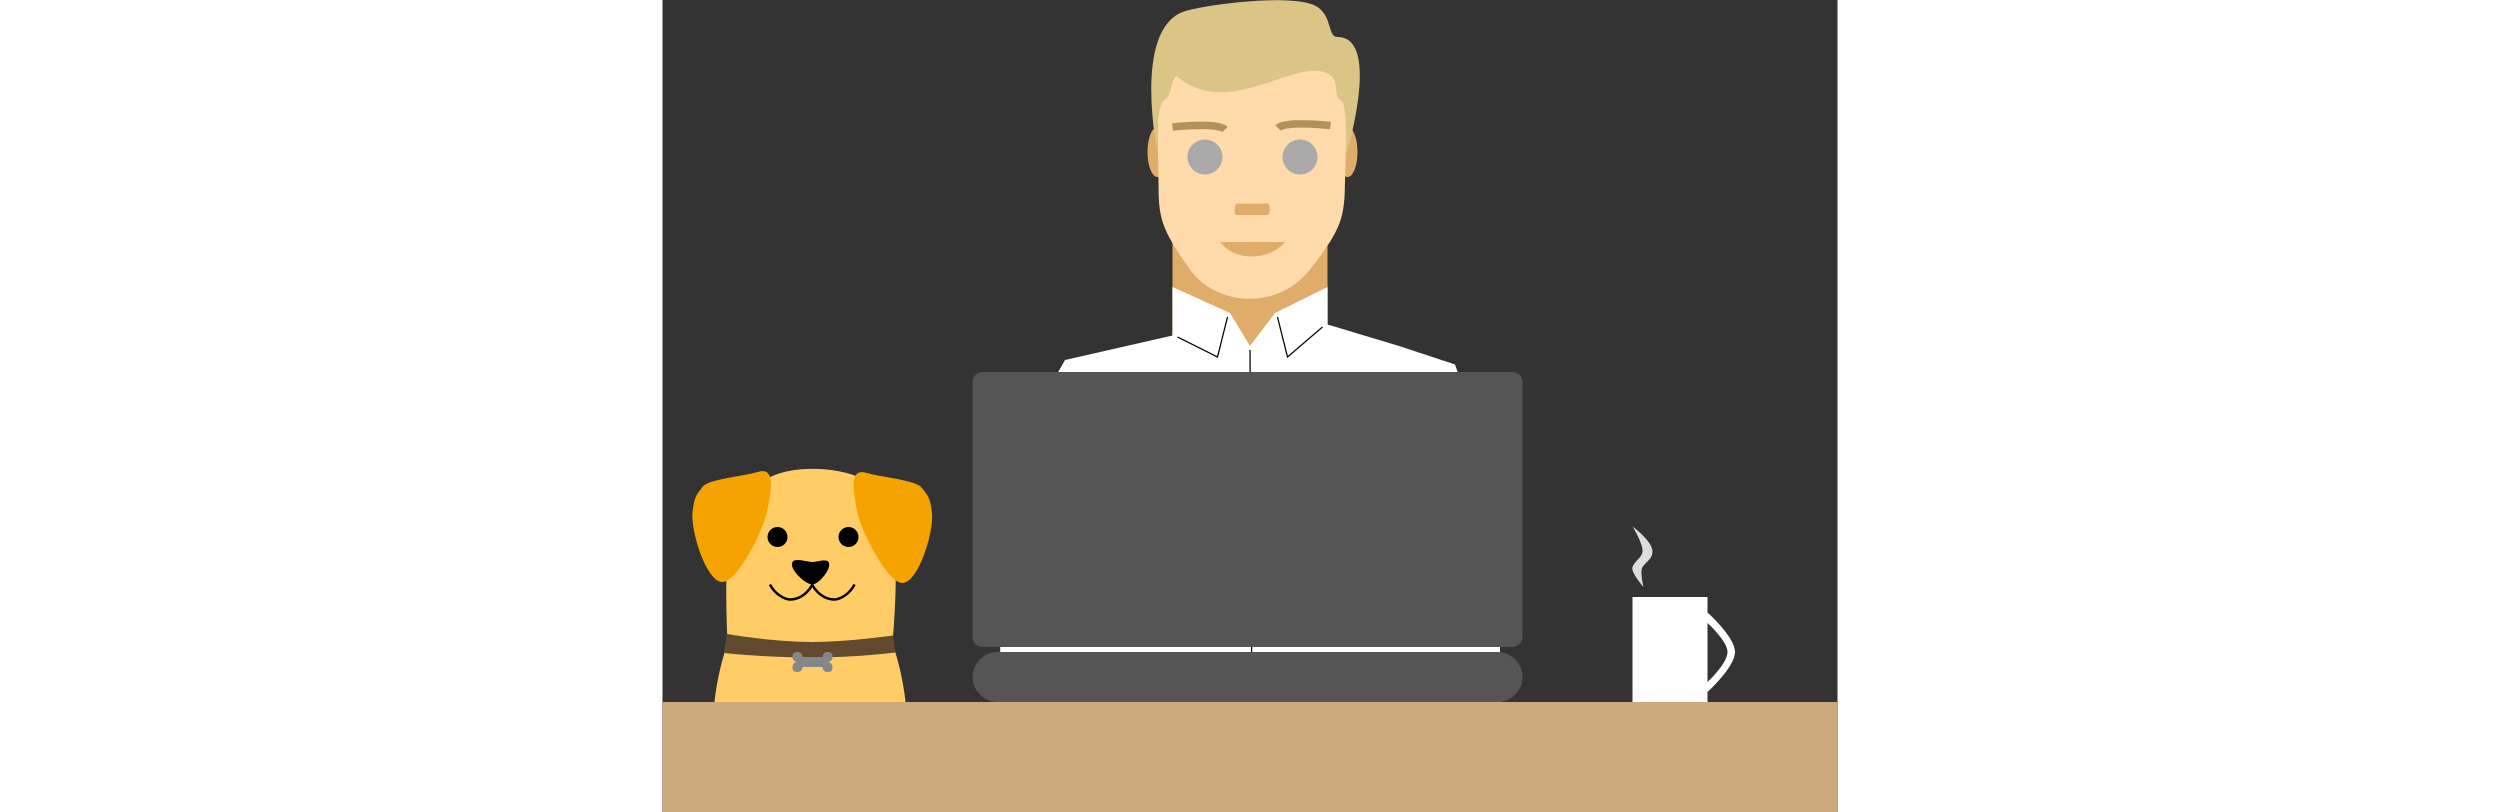 <svg xmlns="http://www.w3.org/2000/svg" viewBox="0 0 235 162.4" width="500">
	<rect x="0" y="0" width="235" height="162.4" fill="#333333" stroke="none"/>
	<style>
      .st0 {
        fill: #e0ac69
      }

      .st1 {
        fill: #fff
      }

      .st2 {
        fill: none;
        stroke: #000;
        stroke-width: .25;
        stroke-miterlimit: 10
      }

      .st4 {
        fill: #aaa
      }

      .st5 {
        fill: none;
        stroke: #b29258;
        stroke-width: 1.5;
        stroke-miterlimit: 10
      }

      .st7 {
        fill: #fc6
      }

      .st8 {
        fill: #f5a300
      }

      .st9 {
        fill: none;
        stroke: #000;
        stroke-width: .5;
        stroke-miterlimit: 10
      }

      .st13 {
        fill: #555
      }

      .st14 {
        fill: #ddd
      }
	</style>
	<path class="st0" d="M102 48.4h31v26h-31z" id="neck" />
	<g id="shirt">
		<path class="st1" d="M102 57.4l11.5 5.2 4 6.6 5-6.6 10.5-5.2v7.5l14.3 4.3 11.2 3.7 6 17 3 19.8v49.7H67.6l-.1-51.6 5-21.7 8-14.1 21.5-4.9z" />
		<path class="st2" d="M113 63.4l-2 8-8-4M123 63.4l2 8 7-6M117.5 70l.5 92.4" />
		<circle cx="120" cy="76.4" r="1" />
		<circle cx="120" cy="97.4" r="1" />
		<circle cx="120" cy="118.4" r="1" />
		<circle cx="120" cy="139.4" r="1" />
		<circle cx="120" cy="159.4" r="1" />
	</g>
	<g id="ears">
		<ellipse class="st0" cx="99" cy="30.4" rx="2" ry="5" />
		<ellipse class="st0" cx="137" cy="30.4" rx="2" ry="5" />
	</g>
	<path d="M129.5 53.9c-6.5 8.3-18.8 7.3-24 0-5.9-8.3-6.3-10.3-6.3-17.6 0-5-.4-11.9-.2-23.9.1-5.5 10.2-2.4 20.7-2.4 9.4 0 17.3-3.6 17.3 1.4 0 12.5-.4 19.7-.5 24.9-.1 7.2-.6 9.4-7 17.6z" fill="#ffdbac" id="head" />
	<g id="face">
		<circle class="st4" cx="108.5" cy="31.4" r="3.5" />
		<circle class="st4" cx="127.5" cy="31.4" r="3.5" />
		<path class="st0" d="M121 43h-6.2c-.6 0-.4-2.3.1-2.3h6.1c.6 0 .6 2.3 0 2.3zM118 51.3c4.5-.1 6.5-2.9 6.5-2.9h-13s2 3 6.5 2.9z" />
		<path class="st5" d="M102 25.4s9-1 10.5.5M133.6 25.1s-9-1-10.5.5" />
	</g>
	<path d="M136.6 31.4s.4-9-.6-11c-.2-.3-.9-.7-1-1-.4-.9-.2-3.3-1-4-5.9-5.4-20 9-31 0-.9-.7-1.3 3.1-2 4-.2.3-.8.7-1 1-1.4 2.2-1 10-1 10s-5-24 5-28c3.3-1.3 22.5-4 27-1 3 2 2 6 4 6 9 0 1.6 24 1.6 24z" fill="#dac586" id="hair" />
	<g id="dog">
		<g id="dog_1_">
			<ellipse class="st7" cx="29.5" cy="147.4" rx="19.5" ry="35" id="body" />
			<g id="Head">
				<path class="st7" d="M46 128.4s2-20-1-27c-1.4-3.3-1.5-3.1-4-5-4-3-16-4-21 0-2.8 2.2-4.9 4.6-6 8-2 6-1 24-1 24" />
				<path class="st8" d="M12 116.4c-3.2.1-6.4-10.1-6-14 .4-3.5 1-3.6 2-5 1.1-1.6 8.5-2.2 11-3 3.2-1 3.1 2.2 1.9 8-.9 4-5.9 13.9-8.9 14z" />
				<circle cx="23" cy="107.4" r="2" />
				<path class="st8" d="M47.9 116.6c3.2.1 6.4-10.1 6-14-.4-3.5-1-3.6-2-5-1.1-1.6-8.5-2.2-11-3-3.2-1-3.1 2.2-1.9 8 .9 4 6 13.9 8.9 14z" />
				<circle cx="37.2" cy="107.4" r="2" />
				<path d="M26 112.4c.5-.9 3 0 4 0 .8 0 2.8-.7 3.2 0 .8 1.1-1.8 4.4-3.2 4.5-1.5 0-4.8-3.2-4-4.5z" />
				<path class="st9" d="M30 116.9s-1.5 3-4.5 3c-1 0-3-1-4-3" />
				<path class="st9" d="M29.9 116.9s1.5 3 4.5 3c1 0 3-1 4-3" />
			</g>
			<g id="Collar">
				<path id="Belt" d="M12.9 126.8s9.1 1.6 17.1 1.6c7 0 16.1-1.3 16.1-1.3l.5 3.4s-7.7 1-16.7 1c-9.8 0-19.4-1-17.6-1" fill="#624a2e" />
				<path id="Token" d="M28 131.4h4s0-1 1-1 1 .6 1 1c0 1-1 1-1 1s1 0 1 1-.6 1-1 1c-1 0-1-1-1-1h-4s0 1-1 1-1-.6-1-1c0-1 1-1 1-1s-1 0-1-1c0-.4 0-1 1-1s1 1 1 1z" fill="#848789" />
			</g>
		</g>

		<animateTransform attributeName="transform" type="translate" from="0 51" to="0 51" values="0 51; 0 50; 0 0; 0 0; 0 50; 0 51" keyTimes="0; 0.3; 0.35; 0.65; 0.7; 1" dur="7s" repeatCount="indefinite" />
	</g>
	<g id="desk">
		<path fill="#cdaa7d" d="M0 140.4h235v22H0z" />
		<path class="st13" d="M167 140.4H67c-2.7 0-5-2.3-5-5s2.3-5 5-5h100c2.8 0 5 2.3 5 5s-2.2 5-5 5zM170 74.4H64c-1.1 0-2 .9-2 2v51c0 1.1.9 2 2 2h106c1.1 0 2-.9 2-2v-51c0-1.1-.9-2-2-2z" />
		<g id="Cup">
			<path id="Steam" class="st14" transform="tratranslate(0 20)" d="M196.2 117.4s-2.6-2.9-2.2-4c.4-1.2 1.8-1.8 2-3 .2-1.6-2-5.1-2-5.1s4.1 3 4 5.1c-.1 1.5-1.2 1.8-2 3-.6.8.2 4 .2 4z" />
			<path id="Steam_1_" class="st14" transform="translate(0 20)" d="M201.4 117.4s-2.6-2.9-2.2-4c.4-1.2 1.8-1.8 2-3 .2-1.6-2-5.1-2-5.1s4.1 3 4 5.1c-.1 1.5-1.2 1.8-2 3-.6.8.2 4 .2 4z" />
			<path id="Steam_2_" class="st14" transform="translate(0 20)" d="M206.4 117.4s-2.6-2.9-2.2-4c.4-1.2 1.8-1.8 2-3 .2-1.6-2-5.1-2-5.1s4.1 3 4 5.1c-.1 1.5-1.2 1.8-2 3-.6.8.2 4 .2 4z" />
			<path class="st1" d="M194 119.4h15v21h-15zM209 124.6s4 3.6 4 5.8c0 2.3-4 6-4 6v2s5.5-5 5.5-8-5.5-7.9-5.5-7.9v2.1z" />
		</g>
	</g>

	<animateTransform href="#Steam" attributeName="transform" type="translate" from="0 20" to="0 -15" dur="2s" repeatCount="indefinite" />
	<animate href="#Steam" attributeName="opacity" from="1" to="0" dur="2s" values="1; 1; 0" keyTimes="0; 0.8; 1" repeatCount="indefinite" />

	<animateTransform href="#Steam_1_" attributeName="transform" type="translate" begin="0.66s" from="0 20" to="0 -15" dur="2s" repeatCount="indefinite" />
	<animate href="#Steam_1_" attributeName="opacity" begin="0.66s" from=" 1" to="0" dur="2s" values="1; 1; 0" keyTimes="0; 0.8; 1" repeatCount="indefinite" />

	<animateTransform href="#Steam_2_" attributeName="transform" type="translate" begin="1.32s" from="0 20" to="0 -15" dur="2s" repeatCount="indefinite" />
	<animate href="#Steam_2_" attributeName="opacity" begin="1.32s" from="1" to="0" dur="2s" values="1; 1; 0" keyTimes="0; 0.8; 1" repeatCount="indefinite" />
</svg>